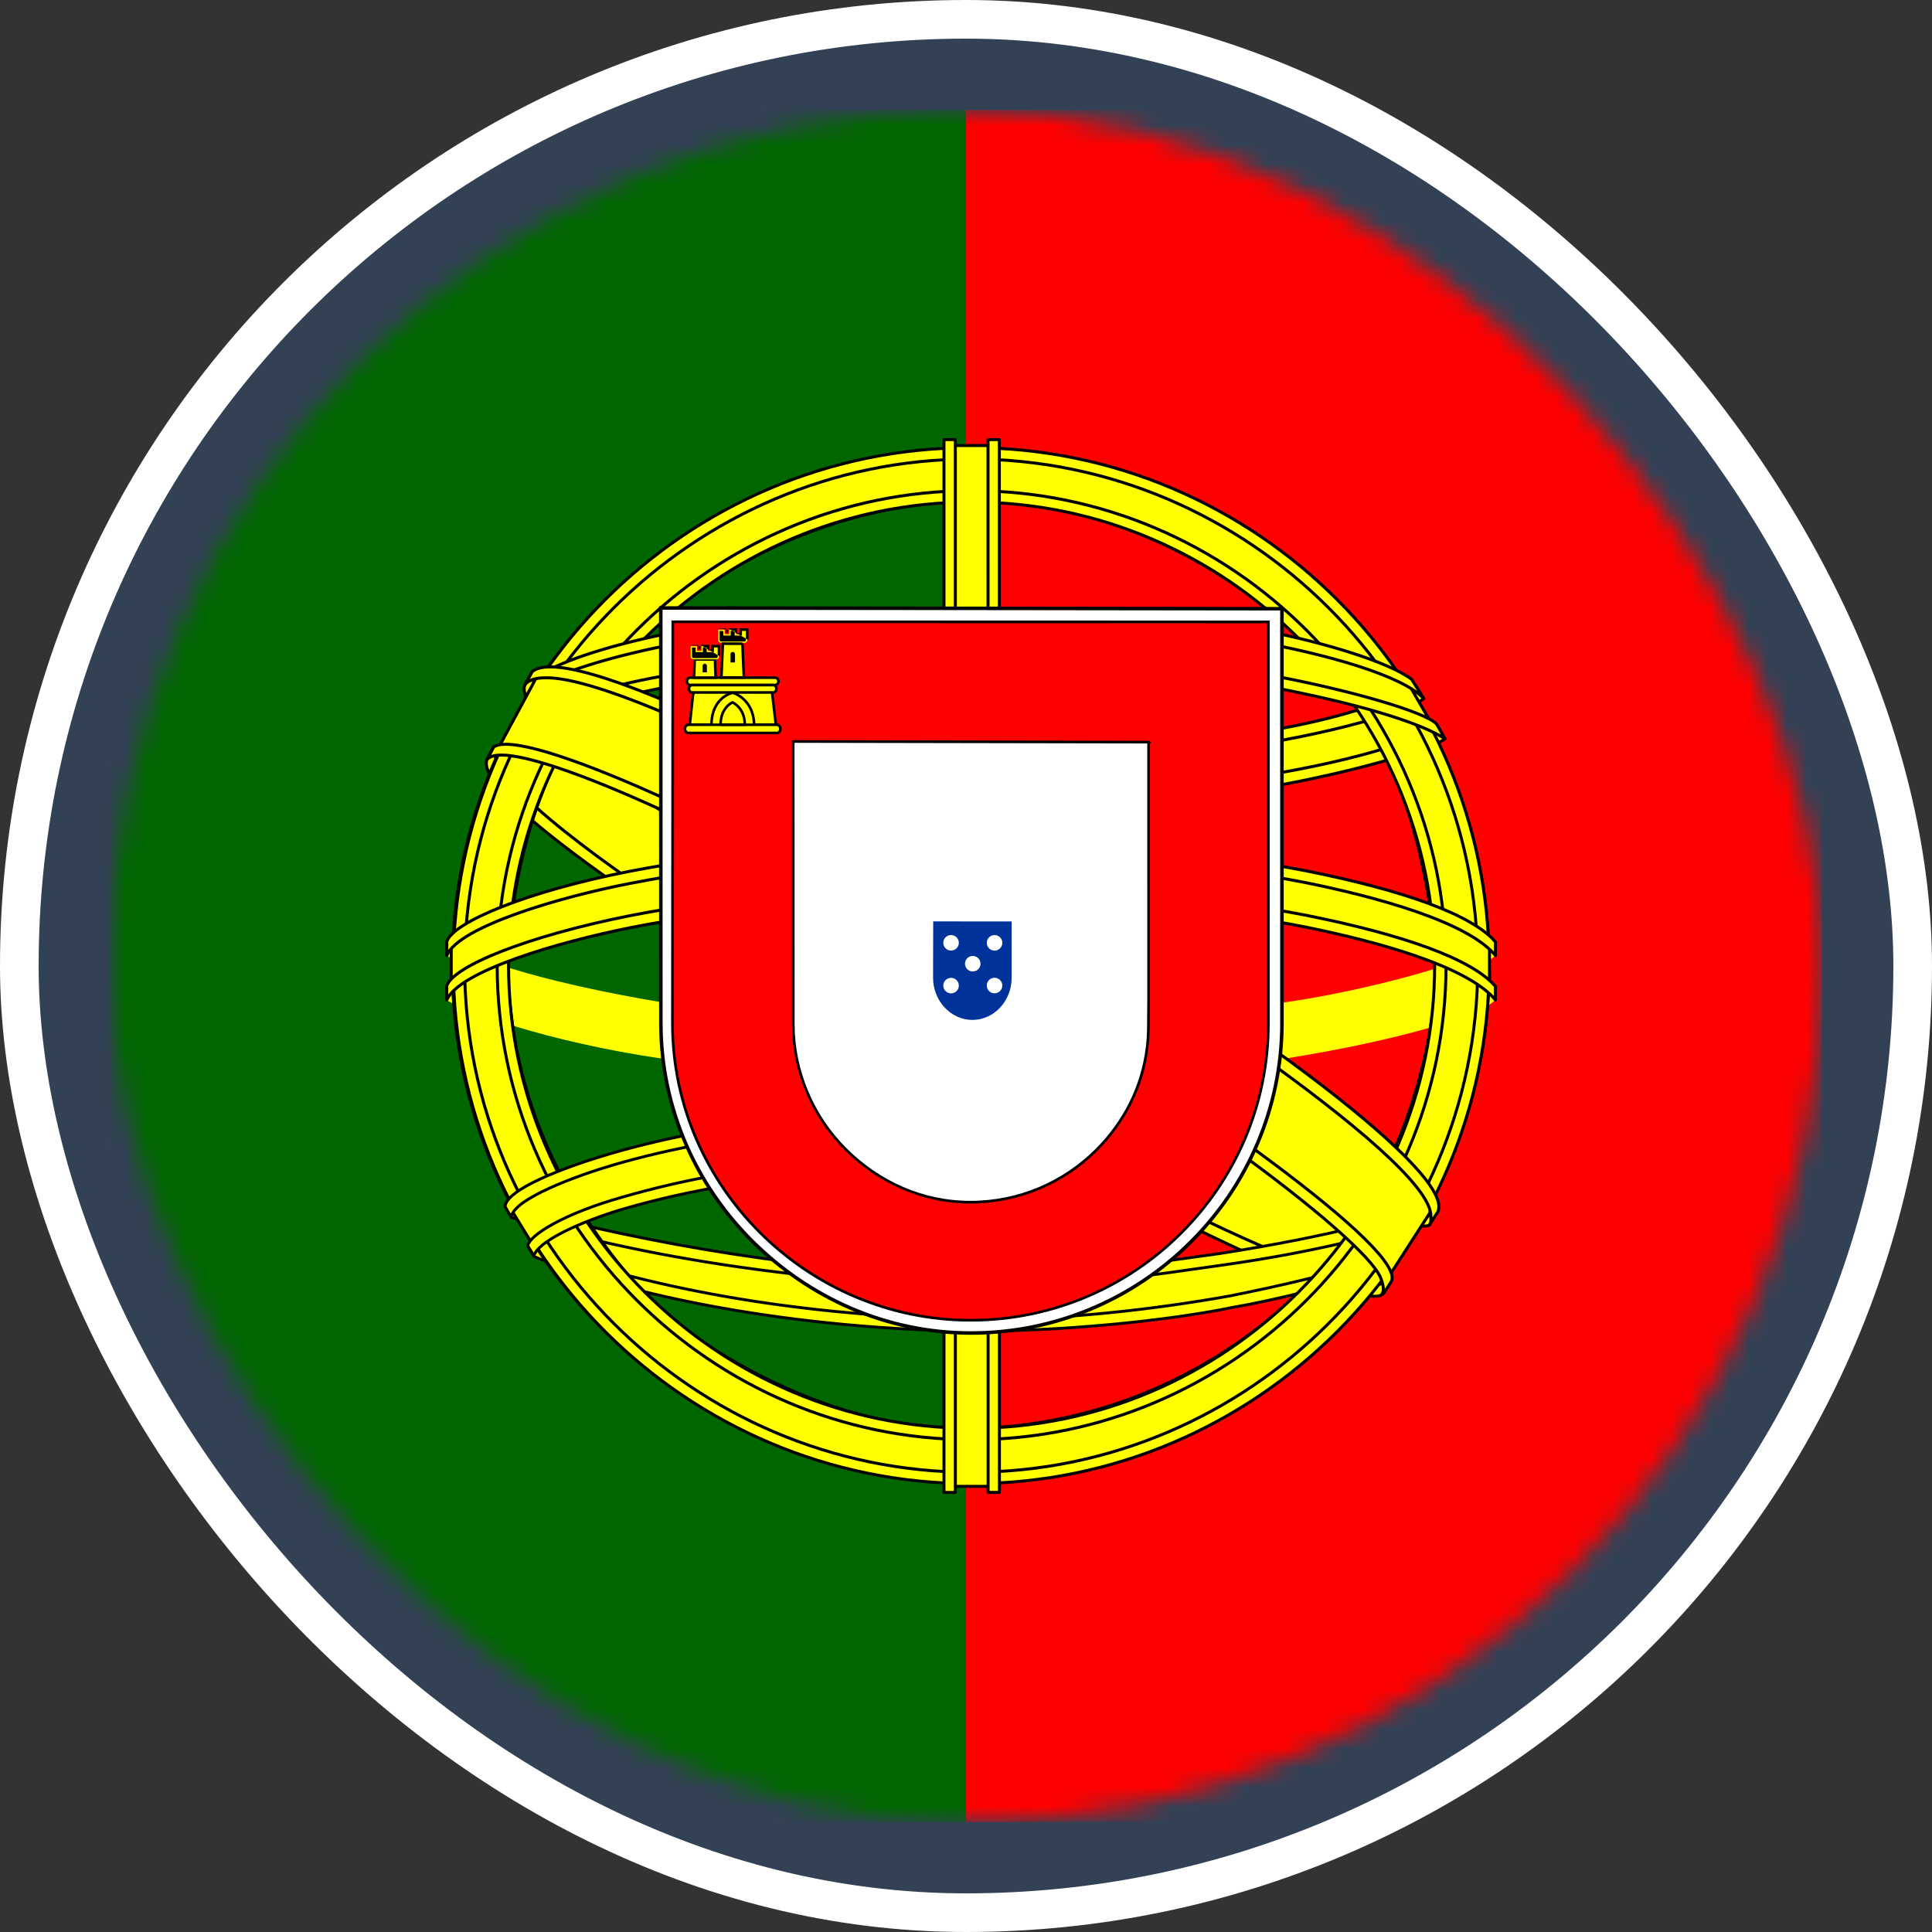 <svg width="100" height="100" viewBox="0 0 100 100" fill="none" xmlns="http://www.w3.org/2000/svg">
<rect x="0" y="0" width="100" height="100" fill="#333333" stroke="none"/>
<rect x="1" y="1" width="98" height="98" rx="49" fill="#334155" stroke="white" stroke-width="2"/>
<mask id="mask0_794_140769" style="mask-type:alpha" maskUnits="userSpaceOnUse" x="5" y="5" width="90" height="90">
<rect x="5.692" y="5.692" width="88.615" height="88.615" rx="44.308" fill="#334155"/>
</mask>
<g mask="url(#mask0_794_140769)">
<path d="M94.308 5.692H50V94.308H94.308V5.692Z" fill="#FF0000"/>
<path d="M50 5.692H5.692V94.308H50V5.692Z" fill="#006600"/>
<path fill-rule="evenodd" clip-rule="evenodd" d="M71.476 66.752C63.296 66.505 25.787 43.092 25.529 39.363L27.601 35.909C31.321 41.315 69.667 64.085 73.434 63.279L71.476 66.751" fill="#FFFF00"/>
<path fill-rule="evenodd" clip-rule="evenodd" d="M27.599 35.832C27.625 35.831 27.65 35.844 27.665 35.866C28.123 36.531 29.121 37.472 30.533 38.611C31.943 39.747 33.759 41.076 35.847 42.517C40.022 45.398 45.28 48.724 50.54 51.858C55.801 54.991 61.062 57.929 65.242 60.034C67.333 61.086 69.152 61.929 70.565 62.484C71.271 62.762 71.875 62.966 72.359 63.089C72.847 63.212 73.202 63.249 73.418 63.203C73.448 63.197 73.479 63.209 73.497 63.233C73.515 63.258 73.517 63.291 73.502 63.317L71.549 66.781C71.537 66.811 71.508 66.831 71.475 66.83C70.439 66.799 68.948 66.402 67.138 65.73C65.325 65.058 63.186 64.107 60.849 62.963C56.175 60.673 50.709 57.606 45.492 54.43C40.275 51.254 35.304 47.969 31.621 45.244C29.78 43.882 28.259 42.658 27.19 41.658C26.655 41.158 26.232 40.712 25.937 40.331C25.646 39.953 25.471 39.627 25.453 39.369C25.452 39.353 25.455 39.338 25.463 39.324L27.535 35.87C27.548 35.847 27.573 35.833 27.599 35.832ZM71.432 66.673L73.291 63.375C73.045 63.389 72.717 63.34 72.321 63.239C71.828 63.114 71.218 62.907 70.508 62.629C69.088 62.071 67.265 61.226 65.172 60.172C60.987 58.066 55.723 55.125 50.461 51.991C45.199 48.857 39.938 45.528 35.759 42.644C33.669 41.203 31.85 39.871 30.436 38.731C29.09 37.646 28.105 36.729 27.607 36.051L25.61 39.382C25.633 39.589 25.781 39.874 26.06 40.236C26.347 40.608 26.764 41.047 27.296 41.544C28.359 42.539 29.874 43.758 31.714 45.119C35.392 47.841 40.358 51.123 45.573 54.298C50.788 57.472 56.249 60.537 60.917 62.824C63.251 63.967 65.386 64.915 67.192 65.585C68.971 66.245 70.424 66.632 71.432 66.673Z" fill="black"/>
<path fill-rule="evenodd" clip-rule="evenodd" d="M27.165 35.441C26.431 37.416 36.953 43.921 49.613 51.62C62.272 59.319 73.187 64.077 73.996 63.395C74.046 63.307 74.394 62.707 74.362 62.712C74.211 62.94 73.842 63.012 73.266 62.846C69.846 61.86 60.925 57.765 49.878 51.066C38.831 44.367 29.22 38.193 27.726 35.57C27.622 35.388 27.549 35.056 27.564 34.798L27.527 34.798L27.209 35.354L27.166 35.441H27.165L27.165 35.441ZM71.669 66.861C71.53 67.112 71.272 67.121 70.78 67.067C67.721 66.728 58.436 62.213 47.45 55.637C34.667 47.985 24.11 41.013 25.255 39.19L25.567 38.639L25.628 38.658C24.599 41.747 46.464 54.249 47.751 55.046C60.402 62.884 71.068 67.461 72.012 66.272L71.668 66.862V66.862L71.669 66.861Z" fill="#FFFF00"/>
<path fill-rule="evenodd" clip-rule="evenodd" d="M27.461 34.76C27.475 34.735 27.501 34.72 27.529 34.721L27.566 34.721C27.587 34.722 27.607 34.73 27.621 34.746C27.636 34.761 27.643 34.782 27.642 34.803C27.628 35.048 27.699 35.365 27.795 35.532C28.16 36.174 29.03 37.043 30.314 38.096C31.596 39.146 33.28 40.372 35.265 41.726C39.233 44.433 44.396 47.651 49.919 51.001C60.965 57.699 69.878 61.789 73.288 62.772C73.57 62.854 73.795 62.874 73.963 62.851C74.131 62.827 74.238 62.761 74.299 62.669C74.311 62.651 74.33 62.639 74.352 62.636C74.366 62.633 74.388 62.634 74.408 62.648C74.429 62.662 74.437 62.681 74.44 62.693C74.445 62.712 74.442 62.729 74.441 62.733L74.441 62.733C74.439 62.745 74.434 62.757 74.431 62.766C74.423 62.785 74.41 62.811 74.396 62.84C74.366 62.898 74.323 62.977 74.279 63.057C74.217 63.167 74.149 63.287 74.105 63.363C74.086 63.396 74.072 63.421 74.065 63.433C74.061 63.441 74.055 63.449 74.047 63.455C73.975 63.516 73.86 63.537 73.73 63.538C73.595 63.539 73.424 63.518 73.221 63.477C72.816 63.396 72.269 63.235 71.6 62.999C70.262 62.528 68.424 61.755 66.216 60.721C61.801 58.654 55.905 55.538 49.573 51.687C43.244 47.838 37.447 44.285 33.324 41.448C31.262 40.03 29.616 38.788 28.531 37.776C27.988 37.271 27.583 36.819 27.335 36.429C27.09 36.043 26.988 35.697 27.093 35.414C27.095 35.409 27.097 35.405 27.1 35.401L27.141 35.319C27.141 35.318 27.142 35.317 27.143 35.316L27.461 34.76ZM27.237 35.474C27.162 35.685 27.229 35.972 27.466 36.346C27.703 36.72 28.098 37.161 28.637 37.663C29.713 38.667 31.352 39.903 33.411 41.32C37.53 44.154 43.324 47.704 49.654 51.554C55.981 55.403 61.873 58.516 66.282 60.581C68.487 61.614 70.32 62.384 71.652 62.853C72.318 63.088 72.856 63.246 73.252 63.325C73.45 63.365 73.609 63.383 73.729 63.383C73.841 63.382 73.905 63.364 73.938 63.343C73.947 63.328 73.959 63.306 73.974 63.28C74.017 63.205 74.082 63.092 74.143 62.981C74.147 62.975 74.15 62.969 74.153 62.964C74.102 62.982 74.045 62.996 73.985 63.004C73.787 63.032 73.539 63.006 73.245 62.922C69.815 61.932 60.887 57.833 49.839 51.133C44.315 47.783 39.149 44.564 35.177 41.854C33.191 40.499 31.502 39.27 30.216 38.216C28.933 37.164 28.041 36.278 27.66 35.609M27.237 35.474L27.278 35.391L27.492 35.017C27.513 35.235 27.577 35.463 27.66 35.609M25.5 38.602C25.518 38.57 25.556 38.555 25.591 38.566L25.652 38.585C25.672 38.591 25.689 38.605 25.698 38.624C25.708 38.642 25.709 38.664 25.703 38.684C25.646 38.853 25.666 39.062 25.766 39.315C25.866 39.566 26.044 39.853 26.292 40.169C26.789 40.802 27.559 41.543 28.52 42.351C30.442 43.967 33.115 45.842 35.864 47.647C40.337 50.585 44.999 53.331 46.93 54.469C47.373 54.73 47.672 54.906 47.792 54.981C54.116 58.898 59.942 62 64.305 63.974C66.486 64.961 68.299 65.665 69.624 66.048C70.288 66.239 70.825 66.349 71.223 66.375C71.423 66.388 71.584 66.38 71.707 66.353C71.83 66.325 71.908 66.279 71.952 66.224C71.977 66.192 72.023 66.185 72.057 66.208C72.09 66.231 72.1 66.276 72.08 66.311L71.737 66.902C71.735 66.904 71.734 66.906 71.733 66.907C71.651 67.05 71.532 67.125 71.372 67.155C71.216 67.184 71.017 67.171 70.773 67.144C69.997 67.059 68.835 66.71 67.362 66.136C65.887 65.561 64.094 64.758 62.054 63.761C57.975 61.767 52.906 58.993 47.411 55.704C41.02 51.878 35.182 48.22 31.085 45.291C29.038 43.827 27.422 42.542 26.389 41.508C25.872 40.992 25.498 40.533 25.288 40.144C25.081 39.757 25.025 39.415 25.19 39.151L25.5 38.602ZM71.607 66.816L71.797 66.49C71.779 66.495 71.76 66.5 71.741 66.504C71.598 66.536 71.421 66.544 71.213 66.53C70.798 66.503 70.249 66.389 69.581 66.197C68.246 65.811 66.425 65.104 64.241 64.115C59.871 62.138 54.039 59.033 47.711 55.113C47.592 55.039 47.296 54.865 46.858 54.606C44.932 53.472 40.258 50.718 35.779 47.777C33.029 45.971 30.349 44.092 28.42 42.47C27.456 41.659 26.677 40.91 26.17 40.265C25.917 39.943 25.729 39.643 25.622 39.372C25.554 39.202 25.517 39.039 25.516 38.889L25.322 39.232C25.202 39.423 25.225 39.697 25.425 40.07C25.624 40.44 25.986 40.886 26.498 41.398C27.522 42.423 29.13 43.702 31.176 45.165C35.267 48.09 41.1 51.745 47.491 55.571C52.983 58.858 58.048 61.63 62.123 63.622C64.16 64.618 65.948 65.418 67.418 65.991C68.89 66.564 70.036 66.907 70.79 66.99C71.036 67.017 71.213 67.027 71.344 67.003C71.467 66.98 71.545 66.927 71.602 66.824C71.603 66.821 71.605 66.818 71.607 66.816Z" fill="black"/>
<path fill-rule="evenodd" clip-rule="evenodd" d="M50.338 41.622C58.525 41.557 68.628 40.503 74.443 38.186L73.19 36.15C69.753 38.053 59.595 39.303 50.269 39.49C39.239 39.389 31.453 38.362 27.552 35.744L26.369 37.912C33.541 40.946 40.889 41.591 50.338 41.622" fill="#FFFF00"/>
<path fill-rule="evenodd" clip-rule="evenodd" d="M27.533 35.669C27.554 35.664 27.576 35.668 27.595 35.68C29.531 36.98 32.439 37.889 36.248 38.485C40.056 39.08 44.755 39.362 50.268 39.413C54.928 39.32 59.795 38.96 63.926 38.387C65.992 38.1 67.873 37.76 69.451 37.373C71.03 36.986 72.302 36.553 73.152 36.083C73.188 36.063 73.234 36.075 73.255 36.11L74.508 38.145C74.52 38.165 74.523 38.189 74.516 38.211C74.508 38.232 74.492 38.25 74.471 38.258C68.644 40.581 58.532 41.635 50.343 41.7C50.341 41.7 50.339 41.7 50.337 41.7C40.886 41.669 33.524 41.024 26.339 37.983C26.319 37.975 26.303 37.958 26.296 37.938C26.288 37.917 26.29 37.894 26.301 37.875L27.483 35.708C27.494 35.688 27.512 35.675 27.533 35.669ZM50.332 41.545C50.334 41.545 50.335 41.545 50.337 41.545C58.482 41.48 68.514 40.436 74.328 38.148L73.162 36.254C72.295 36.721 71.032 37.146 69.488 37.524C67.903 37.913 66.017 38.254 63.948 38.541C59.809 39.115 54.935 39.475 50.27 39.568L50.267 39.568V39.568C44.751 39.518 40.042 39.235 36.224 38.638C32.453 38.048 29.543 37.149 27.579 35.856L26.478 37.874C33.608 40.873 40.923 41.513 50.332 41.545Z" fill="black"/>
<path fill-rule="evenodd" clip-rule="evenodd" d="M74.78 38.232C74.58 38.552 70.788 39.859 65.202 40.824C61.414 41.402 56.474 41.895 50.308 41.901C44.451 41.907 39.666 41.49 36.043 40.999C30.179 40.08 27.153 38.8 26.034 38.348C26.141 38.135 26.21 37.986 26.313 37.787C29.534 39.07 32.574 39.843 36.136 40.391C39.735 40.879 44.462 41.301 50.291 41.296C56.428 41.29 61.314 40.759 65.079 40.198C70.808 39.275 73.936 38.086 74.376 37.533L74.781 38.232H74.78H74.78ZM73.68 36.168C73.059 36.666 69.966 37.763 64.523 38.633C60.891 39.153 56.272 39.619 50.371 39.625C44.765 39.63 40.185 39.252 36.702 38.745C31.174 38.023 28.232 36.721 27.172 36.341C27.277 36.159 27.385 35.978 27.495 35.796C28.32 36.212 31.159 37.364 36.762 38.158C40.206 38.646 44.794 39.01 50.372 39.004C56.245 38.998 60.811 38.523 64.42 38.006C69.891 37.253 72.835 35.854 73.282 35.504L73.68 36.167V36.168L73.68 36.168Z" fill="#FFFF00"/>
<path fill-rule="evenodd" clip-rule="evenodd" d="M73.296 35.428C73.318 35.432 73.337 35.445 73.349 35.464L73.748 36.128C73.755 36.14 73.758 36.154 73.758 36.168V36.168C73.758 36.192 73.748 36.214 73.73 36.228C73.728 36.23 73.727 36.231 73.725 36.232C73.559 36.364 73.241 36.528 72.782 36.713C72.317 36.901 71.699 37.113 70.932 37.336C69.397 37.782 67.26 38.275 64.536 38.71L64.535 38.71C60.899 39.231 56.277 39.697 50.372 39.703C44.763 39.708 40.179 39.33 36.691 38.822C31.799 38.183 28.927 37.09 27.594 36.583C27.418 36.516 27.269 36.459 27.146 36.415C27.124 36.407 27.107 36.39 27.099 36.368C27.091 36.347 27.093 36.323 27.105 36.303C27.211 36.12 27.319 35.938 27.429 35.756C27.45 35.722 27.494 35.709 27.53 35.727C28.346 36.138 31.177 37.289 36.774 38.081L36.774 38.081C40.214 38.569 44.797 38.933 50.372 38.927C56.241 38.921 60.803 38.447 64.409 37.929L64.41 37.929C67.141 37.554 69.24 37.017 70.711 36.531C71.447 36.287 72.025 36.057 72.446 35.866C72.87 35.674 73.13 35.524 73.234 35.443C73.252 35.429 73.274 35.424 73.296 35.428ZM73.579 36.148L73.259 35.616C73.117 35.711 72.866 35.846 72.51 36.008C72.083 36.201 71.5 36.433 70.76 36.678C69.279 37.167 67.171 37.706 64.431 38.083C60.819 38.601 56.249 39.076 50.372 39.082C44.791 39.088 40.2 38.724 36.752 38.235C31.279 37.46 28.435 36.342 27.525 35.898C27.444 36.032 27.364 36.166 27.286 36.3C27.391 36.339 27.511 36.385 27.648 36.437C28.98 36.944 31.838 38.032 36.712 38.669L36.713 38.669L36.713 38.669C40.193 39.176 44.769 39.553 50.372 39.548C56.268 39.542 60.883 39.076 64.512 38.556C67.23 38.122 69.361 37.631 70.889 37.187C71.653 36.965 72.265 36.755 72.724 36.569C73.135 36.404 73.418 36.26 73.579 36.148ZM74.382 37.456C74.408 37.458 74.431 37.473 74.444 37.495L74.848 38.193C74.862 38.217 74.862 38.247 74.848 38.271C74.845 38.276 74.842 38.28 74.838 38.284C74.816 38.314 74.782 38.342 74.745 38.367C74.701 38.397 74.644 38.43 74.576 38.465C74.439 38.535 74.249 38.617 74.013 38.709C73.539 38.892 72.87 39.117 72.033 39.361C70.358 39.849 68.011 40.418 65.215 40.901L65.214 40.901C61.423 41.479 56.478 41.973 50.309 41.979C44.448 41.985 39.659 41.568 36.033 41.076L36.032 41.076L36.032 41.076C30.359 40.187 27.337 38.961 26.127 38.469C26.084 38.452 26.044 38.436 26.006 38.42C25.985 38.412 25.97 38.396 25.962 38.376C25.954 38.356 25.956 38.333 25.965 38.314C26.008 38.228 26.046 38.152 26.082 38.078C26.134 37.971 26.184 37.869 26.245 37.752C26.263 37.717 26.305 37.701 26.342 37.716C29.557 38.996 32.591 39.767 36.148 40.315C39.743 40.802 44.467 41.224 50.291 41.219C56.423 41.213 61.305 40.682 65.068 40.122C67.929 39.661 70.139 39.133 71.688 38.653C72.463 38.413 73.071 38.184 73.512 37.983C73.732 37.882 73.909 37.788 74.044 37.703C74.181 37.618 74.269 37.544 74.316 37.486C74.332 37.465 74.357 37.455 74.382 37.456ZM74.684 38.22L74.361 37.662C74.3 37.718 74.222 37.775 74.127 37.835C73.984 37.924 73.8 38.021 73.576 38.124C73.128 38.329 72.513 38.559 71.734 38.801C70.177 39.284 67.959 39.813 65.092 40.275L65.091 40.276C61.323 40.836 56.433 41.368 50.292 41.374C44.459 41.38 39.728 40.956 36.126 40.468L36.125 40.468L36.125 40.468C32.582 39.923 29.553 39.155 26.35 37.886C26.304 37.976 26.265 38.057 26.223 38.143C26.197 38.195 26.171 38.249 26.142 38.308C26.156 38.314 26.17 38.32 26.185 38.326C27.39 38.815 30.4 40.036 36.055 40.923C39.674 41.413 44.455 41.83 50.309 41.824C56.47 41.818 61.406 41.325 65.19 40.748C67.98 40.266 70.321 39.699 71.989 39.212C72.823 38.969 73.489 38.746 73.957 38.564C74.191 38.473 74.374 38.393 74.505 38.327C74.57 38.293 74.621 38.264 74.657 38.239C74.668 38.232 74.677 38.225 74.684 38.22Z" fill="black"/>
<path fill-rule="evenodd" clip-rule="evenodd" d="M23.454 51.487C28.489 54.195 39.674 55.56 50.258 55.654C59.895 55.669 72.45 54.164 77.145 51.677L77.016 48.966C75.547 51.261 62.093 53.463 50.154 53.373C38.215 53.283 27.128 51.439 23.432 49.051L23.454 51.486" fill="#FFFF00"/>
<path fill-rule="evenodd" clip-rule="evenodd" d="M77.036 48.891C77.069 48.9 77.092 48.929 77.093 48.963L77.223 51.673C77.224 51.703 77.208 51.732 77.181 51.746C74.821 52.997 70.496 53.996 65.566 54.681C60.632 55.367 55.081 55.74 50.258 55.732L50.258 55.732C44.963 55.685 39.517 55.321 34.764 54.628C30.014 53.937 25.948 52.917 23.417 51.556C23.39 51.541 23.375 51.513 23.377 51.484L23.355 49.053C23.355 49.024 23.37 48.998 23.395 48.984C23.42 48.97 23.451 48.971 23.475 48.987C25.308 50.171 28.989 51.227 33.715 51.998C38.436 52.767 44.189 53.251 50.155 53.296C56.12 53.341 62.464 52.813 67.499 51.988C70.016 51.575 72.205 51.088 73.854 50.562C74.679 50.299 75.367 50.026 75.894 49.75C76.422 49.472 76.778 49.194 76.951 48.924C76.969 48.896 77.003 48.883 77.036 48.891ZM23.531 51.441C26.04 52.778 30.065 53.787 34.787 54.475C39.531 55.166 44.97 55.53 50.259 55.577C55.074 55.585 60.618 55.213 65.544 54.528C70.444 53.847 74.721 52.858 77.065 51.632L76.948 49.182C76.733 49.424 76.398 49.66 75.966 49.887C75.428 50.17 74.731 50.445 73.902 50.71C72.242 51.239 70.046 51.727 67.524 52.141C62.48 52.968 56.127 53.496 50.153 53.451C44.18 53.406 38.42 52.922 33.69 52.151C29.064 51.396 25.411 50.365 23.511 49.194L23.531 51.441Z" fill="black"/>
<path fill-rule="evenodd" clip-rule="evenodd" d="M77.4 51.096L77.401 51.743C76.695 52.586 72.271 53.862 66.722 54.76C62.5 55.407 56.994 55.895 50.134 55.895C43.617 55.895 38.42 55.431 34.39 54.812C28.019 53.884 23.944 52.26 23.126 51.775L23.129 51.02C25.586 52.654 32.244 53.849 34.479 54.215C38.483 54.83 43.65 55.291 50.134 55.291C56.962 55.291 62.436 54.806 66.632 54.163C70.613 53.588 76.284 52.092 77.4 51.097H77.4L77.4 51.096ZM77.403 48.797L77.403 49.443C76.698 50.286 72.273 51.562 66.725 52.46C62.502 53.107 56.997 53.595 50.137 53.595C43.62 53.595 38.423 53.131 34.392 52.512C28.021 51.585 23.946 49.96 23.128 49.475L23.132 48.721C25.589 50.354 32.246 51.55 34.482 51.915C38.486 52.53 43.652 52.991 50.137 52.991C56.965 52.991 62.439 52.506 66.635 51.862C70.616 51.288 76.286 49.792 77.403 48.796L77.403 48.797L77.403 48.797Z" fill="#FFFF00"/>
<path fill-rule="evenodd" clip-rule="evenodd" d="M50.234 66.286C38.653 66.217 28.73 63.129 26.634 62.619L28.162 65.011C31.864 66.568 41.545 68.888 50.346 68.631C59.147 68.375 66.838 67.693 72.258 65.054L73.825 62.575C70.131 64.315 57.561 66.268 50.234 66.286" fill="#FFFF00"/>
<path fill-rule="evenodd" clip-rule="evenodd" d="M73.882 62.524C73.905 62.55 73.908 62.588 73.89 62.617L72.323 65.096C72.315 65.108 72.305 65.118 72.291 65.124C66.854 67.772 59.146 68.453 50.347 68.71C41.535 68.967 31.843 66.644 28.131 65.083C28.117 65.077 28.105 65.067 28.096 65.053L26.568 62.661C26.551 62.634 26.552 62.6 26.57 62.574C26.589 62.548 26.621 62.536 26.652 62.544C26.901 62.605 27.259 62.701 27.716 62.825C31.123 63.744 40.033 66.148 50.232 66.209C50.232 66.209 50.233 66.209 50.233 66.209C53.891 66.2 58.861 65.708 63.379 65C67.9 64.292 71.956 63.37 73.791 62.506C73.822 62.491 73.86 62.498 73.882 62.524ZM50.236 66.364C50.235 66.364 50.234 66.364 50.233 66.364C40.011 66.303 31.078 63.893 27.675 62.974C27.325 62.88 27.032 62.801 26.804 62.742L28.214 64.949C31.922 66.502 41.57 68.811 50.343 68.554C59.135 68.298 66.802 67.617 72.204 64.995L73.621 62.752C71.668 63.596 67.739 64.474 63.403 65.153C58.882 65.862 53.904 66.355 50.236 66.364Z" fill="black"/>
<path fill-rule="evenodd" clip-rule="evenodd" d="M72.846 64.5C72.616 64.852 72.381 65.199 72.143 65.537C69.587 66.438 65.558 67.385 63.858 67.661C60.386 68.376 55.014 68.905 50.246 68.907C39.986 68.757 31.588 66.749 27.638 65.035L27.319 64.487L27.371 64.405L27.912 64.615C34.938 67.128 42.829 68.131 50.304 68.311C55.053 68.328 59.806 67.767 63.651 67.079C69.545 65.898 71.929 65.008 72.66 64.604L72.846 64.5H72.846L72.846 64.5ZM74.205 62.259C74.211 62.266 74.217 62.273 74.222 62.28C74.05 62.571 73.873 62.867 73.691 63.164C72.328 63.651 68.627 64.734 63.224 65.489C59.663 65.974 57.45 66.444 50.368 66.582C37.096 66.244 28.503 63.649 26.462 63.009L26.159 62.428C33.851 64.436 41.707 65.838 50.368 65.981C56.848 65.843 59.605 65.366 63.135 64.885C69.436 63.905 72.611 62.867 73.564 62.568C73.552 62.551 73.538 62.533 73.522 62.514L74.205 62.259L74.205 62.259L74.205 62.259Z" fill="#FFFF00"/>
<path fill-rule="evenodd" clip-rule="evenodd" d="M74.268 62.218C74.268 62.218 74.268 62.218 74.268 62.217C74.249 62.188 74.212 62.175 74.18 62.188L73.496 62.443C73.474 62.452 73.457 62.471 73.45 62.494C73.448 62.504 73.447 62.515 73.449 62.525C73.445 62.526 73.441 62.528 73.437 62.529C72.372 62.865 69.206 63.864 63.125 64.81C62.744 64.862 62.373 64.913 62.005 64.965C58.958 65.39 56.144 65.782 50.368 65.906C41.715 65.762 33.865 64.362 26.178 62.355C26.149 62.348 26.119 62.358 26.101 62.381C26.083 62.404 26.08 62.436 26.093 62.462L26.396 63.042C26.405 63.059 26.421 63.073 26.439 63.079C28.485 63.72 37.085 66.317 50.366 66.655L50.366 66.655L50.369 66.655C56.413 66.537 58.915 66.178 61.728 65.774C62.214 65.704 62.709 65.633 63.234 65.562L63.234 65.562C68.642 64.806 72.348 63.722 73.716 63.233C73.732 63.227 73.746 63.216 73.755 63.201C73.937 62.904 74.114 62.608 74.287 62.317C74.302 62.291 74.3 62.258 74.281 62.233C74.277 62.228 74.272 62.222 74.268 62.218ZM73.637 62.55C73.64 62.563 73.639 62.578 73.635 62.591C73.627 62.613 73.609 62.631 73.587 62.638C73.554 62.648 73.519 62.659 73.482 62.671C72.413 63.008 69.24 64.01 63.147 64.957L63.146 64.957C62.765 65.009 62.394 65.061 62.026 65.112C58.977 65.538 56.156 65.931 50.37 66.055L50.367 66.055V66.055C41.76 65.912 33.947 64.528 26.303 62.542L26.514 62.946C28.603 63.6 37.169 66.17 50.368 66.506C56.401 66.389 58.896 66.03 61.708 65.627C62.193 65.557 62.689 65.486 63.214 65.414C68.58 64.664 72.263 63.591 73.641 63.101C73.788 62.861 73.931 62.623 74.072 62.387L73.637 62.55ZM27.308 64.364C27.327 64.334 27.365 64.321 27.398 64.334L27.938 64.544C34.953 67.053 42.835 68.055 50.305 68.236C55.047 68.252 59.796 67.692 63.637 67.005C69.531 65.824 71.904 64.936 72.624 64.538C72.624 64.538 72.624 64.538 72.624 64.538L72.806 64.436C72.809 64.434 72.812 64.432 72.816 64.431L72.816 64.431C72.838 64.421 72.864 64.423 72.885 64.435C72.891 64.439 72.898 64.444 72.903 64.45C72.91 64.459 72.916 64.469 72.918 64.48C72.924 64.502 72.919 64.525 72.906 64.543C72.677 64.894 72.442 65.241 72.204 65.579C72.195 65.591 72.183 65.601 72.168 65.606C69.608 66.509 65.577 67.456 63.872 67.733C60.394 68.449 55.017 68.978 50.246 68.98L50.245 68.98C39.978 68.83 31.57 66.82 27.608 65.103C27.594 65.096 27.581 65.085 27.573 65.072L27.255 64.523C27.241 64.499 27.241 64.47 27.256 64.446L27.308 64.364ZM72.618 64.71C72.446 64.969 72.272 65.224 72.096 65.473C69.543 66.371 65.538 67.311 63.847 67.586L63.847 67.586L63.844 67.587C60.377 68.301 55.01 68.829 50.246 68.831C40.014 68.682 31.639 66.682 27.69 64.975L27.413 64.5L27.885 64.683L27.885 64.683L27.887 64.683C34.923 67.201 42.822 68.204 50.302 68.384V68.384L50.304 68.384C55.058 68.401 59.816 67.84 63.664 67.151L63.665 67.151C69.366 66.009 71.792 65.137 72.618 64.71Z" fill="black"/>
<path fill-rule="evenodd" clip-rule="evenodd" d="M74.344 49.347C74.381 56.966 70.482 63.803 67.342 66.819C62.899 71.086 57.009 73.831 50.129 73.957C42.448 74.098 35.205 69.09 33.262 66.89C29.463 62.589 26.371 57.127 26.272 49.766C26.742 41.451 30.007 35.659 34.738 31.687C39.47 27.715 45.77 25.781 51.017 25.919C57.071 26.079 64.143 29.049 69.029 34.944C72.23 38.807 73.617 42.999 74.344 49.347ZM50.195 23.261C64.948 23.261 77.081 35.267 77.081 49.987C77.081 64.707 64.948 76.713 50.195 76.713C35.442 76.713 23.409 64.707 23.409 49.987C23.409 35.267 35.442 23.261 50.195 23.261Z" fill="#FFFF00"/>
<path fill-rule="evenodd" clip-rule="evenodd" d="M50.196 23.339C35.485 23.339 23.487 35.31 23.487 49.987C23.487 64.665 35.485 76.636 50.196 76.636C64.906 76.636 77.004 64.664 77.004 49.987C77.004 35.31 64.906 23.339 50.196 23.339ZM50.196 23.184C35.4 23.184 23.332 35.224 23.332 49.987C23.332 64.751 35.4 76.791 50.196 76.791C64.991 76.791 77.159 64.751 77.159 49.987C77.159 35.224 64.991 23.184 50.196 23.184ZM51.016 25.997C45.787 25.859 39.506 27.788 34.789 31.747C30.075 35.704 26.82 41.475 26.35 49.768C26.45 57.104 29.531 62.548 33.321 66.84C34.284 67.93 36.571 69.726 39.579 71.233C42.586 72.739 46.304 73.95 50.129 73.88C56.987 73.754 62.859 71.018 67.289 66.763C70.415 63.761 74.303 56.946 74.267 49.353C73.541 43.015 72.158 38.84 68.97 34.995C64.099 29.116 57.048 26.156 51.016 25.997ZM34.689 31.628C39.436 27.644 45.755 25.703 51.02 25.842C57.096 26.003 64.189 28.982 69.09 34.895C72.304 38.774 73.694 42.983 74.421 49.339C74.422 49.342 74.422 49.345 74.422 49.348C74.46 56.99 70.55 63.846 67.397 66.875C62.941 71.155 57.032 73.908 50.132 74.035C46.274 74.106 42.53 72.884 39.51 71.371C36.49 69.859 34.184 68.052 33.205 66.942C29.398 62.632 26.295 57.153 26.195 49.768C26.195 49.766 26.195 49.764 26.195 49.762C26.667 41.427 29.941 35.614 34.689 31.628Z" fill="black"/>
<path fill-rule="evenodd" clip-rule="evenodd" d="M50.268 23.169C65.034 23.169 77.077 35.214 77.077 49.981C77.077 64.748 65.034 76.793 50.268 76.793C35.502 76.793 23.459 64.749 23.459 49.981C23.459 35.214 35.502 23.169 50.268 23.169ZM24.049 49.981C24.049 64.403 35.891 76.203 50.268 76.203C64.645 76.203 76.487 64.403 76.487 49.981C76.487 35.56 64.644 23.759 50.268 23.759C35.891 23.759 24.049 35.56 24.049 49.981Z" fill="#FFFF00"/>
<path fill-rule="evenodd" clip-rule="evenodd" d="M50.268 23.247C35.545 23.247 23.537 35.257 23.537 49.982C23.537 64.706 35.545 76.716 50.268 76.716C64.991 76.716 77 64.706 77 49.982C77 35.257 64.992 23.247 50.268 23.247ZM50.268 23.092C35.459 23.092 23.381 35.171 23.381 49.982C23.381 64.792 35.459 76.871 50.268 76.871C65.077 76.871 77.155 64.792 77.155 49.982C77.155 35.171 65.077 23.092 50.268 23.092ZM23.971 49.982C23.971 35.518 35.849 23.682 50.268 23.682C64.688 23.682 76.565 35.517 76.565 49.982C76.565 64.446 64.688 76.281 50.268 76.281C35.849 76.281 23.971 64.446 23.971 49.982ZM50.268 23.837C35.934 23.837 24.127 35.603 24.127 49.982C24.127 64.36 35.934 76.126 50.268 76.126C64.603 76.126 76.41 64.36 76.41 49.982C76.41 35.603 64.602 23.837 50.268 23.837Z" fill="black"/>
<path fill-rule="evenodd" clip-rule="evenodd" d="M50.289 25.398C63.755 25.398 74.846 36.45 74.846 49.957C74.846 63.464 63.755 74.517 50.289 74.517C36.824 74.517 25.733 63.464 25.733 49.957C25.733 36.45 36.825 25.398 50.289 25.398ZM26.322 49.957C26.322 63.139 37.148 73.927 50.289 73.927C63.432 73.927 74.257 63.139 74.257 49.957C74.257 36.775 63.432 25.987 50.289 25.987C37.148 25.987 26.322 36.775 26.322 49.957Z" fill="#FFFF00"/>
<path fill-rule="evenodd" clip-rule="evenodd" d="M50.29 25.476C36.868 25.476 25.811 36.494 25.811 49.958C25.811 63.422 36.867 74.44 50.29 74.44C63.713 74.44 74.769 63.422 74.769 49.958C74.769 36.494 63.713 25.476 50.29 25.476ZM50.29 25.32C36.782 25.32 25.656 36.408 25.656 49.958C25.656 63.508 36.782 74.595 50.29 74.595C63.798 74.595 74.924 63.508 74.924 49.958C74.924 36.408 63.798 25.32 50.29 25.32ZM26.245 49.958C26.245 36.732 37.105 25.91 50.29 25.91C63.475 25.91 74.335 36.732 74.335 49.958C74.335 63.183 63.475 74.005 50.29 74.005C37.105 74.005 26.245 63.183 26.245 49.958ZM50.29 26.065C37.191 26.065 26.401 36.818 26.401 49.958C26.401 63.097 37.191 73.85 50.29 73.85C63.389 73.85 74.18 63.097 74.18 49.958C74.18 36.818 63.39 26.065 50.29 26.065Z" fill="black"/>
<path fill-rule="evenodd" clip-rule="evenodd" d="M51.369 23.061H49.072L49.074 76.933H51.38L51.369 23.061Z" fill="#FFFF00"/>
<path fill-rule="evenodd" clip-rule="evenodd" d="M49.017 23.007C49.032 22.992 49.051 22.984 49.072 22.984H51.37C51.413 22.984 51.447 23.019 51.447 23.061L51.458 76.934C51.458 76.954 51.45 76.974 51.435 76.989C51.42 77.003 51.401 77.011 51.38 77.011H49.075C49.032 77.011 48.997 76.977 48.997 76.934L48.994 23.061C48.994 23.041 49.003 23.021 49.017 23.007ZM49.15 23.139L49.152 76.856H51.303L51.292 23.139H49.15Z" fill="black"/>
<path fill-rule="evenodd" clip-rule="evenodd" d="M51.139 22.754H51.724L51.729 77.246H51.144L51.139 22.754H51.139ZM48.859 22.755H49.448L49.449 77.247H48.859V22.755H48.859Z" fill="#FFFF00"/>
<path fill-rule="evenodd" clip-rule="evenodd" d="M51.062 22.755C51.062 22.712 51.097 22.677 51.14 22.677H51.724C51.767 22.677 51.802 22.712 51.802 22.754L51.807 77.247C51.807 77.267 51.799 77.287 51.784 77.302C51.77 77.316 51.75 77.324 51.73 77.324H51.144C51.101 77.324 51.067 77.29 51.067 77.247L51.062 22.76C51.062 22.758 51.062 22.756 51.062 22.755ZM51.218 22.832L51.222 77.169H51.652L51.647 22.832H51.218ZM48.782 22.755C48.782 22.712 48.817 22.677 48.859 22.677H49.449C49.492 22.677 49.526 22.712 49.526 22.755L49.527 77.247C49.527 77.268 49.519 77.288 49.505 77.302C49.49 77.317 49.47 77.325 49.45 77.325H48.86C48.817 77.325 48.782 77.29 48.782 77.247V22.762C48.782 22.76 48.782 22.758 48.782 22.755ZM48.937 22.832V77.17H49.372L49.371 22.832H48.937Z" fill="black"/>
<path fill-rule="evenodd" clip-rule="evenodd" d="M77.095 51.019V49.028L75.473 47.517L66.266 45.08L52.999 43.726L37.023 44.538L25.651 47.246L23.355 48.947V50.939L29.171 48.329L42.98 46.163H56.248L65.996 47.246L72.765 48.871L77.095 51.019Z" fill="#FFFF00"/>
<path fill-rule="evenodd" clip-rule="evenodd" d="M52.996 43.649C53 43.649 53.004 43.649 53.008 43.649L66.275 45.003C66.279 45.004 66.283 45.004 66.287 45.005L75.493 47.442C75.506 47.446 75.517 47.452 75.526 47.461L77.148 48.971C77.164 48.986 77.173 49.007 77.173 49.028V51.02C77.173 51.047 77.159 51.072 77.136 51.086C77.113 51.1 77.085 51.101 77.061 51.089L72.739 48.945L65.983 47.323L56.245 46.241H42.987L29.194 48.405L23.387 51.01C23.363 51.021 23.336 51.019 23.314 51.004C23.291 50.99 23.278 50.965 23.278 50.939V48.947C23.278 48.922 23.29 48.899 23.31 48.885L25.606 47.184C25.614 47.178 25.624 47.173 25.634 47.171L37.006 44.463C37.011 44.462 37.016 44.462 37.02 44.461L52.996 43.649ZM37.035 44.616L25.685 47.318L23.433 48.986V50.819L29.14 48.259C29.146 48.256 29.153 48.254 29.16 48.253L42.969 46.087C42.973 46.086 42.977 46.086 42.981 46.086H56.249C56.252 46.086 56.255 46.086 56.257 46.086L66.005 47.169C66.007 47.17 66.008 47.17 66.01 47.17C66.011 47.17 66.013 47.171 66.015 47.171L72.784 48.796C72.79 48.797 72.795 48.799 72.8 48.802L77.018 50.895V49.062L75.435 47.587L66.253 45.157L52.998 43.804L37.035 44.616Z" fill="black"/>
<path fill-rule="evenodd" clip-rule="evenodd" d="M50.278 45.83C56.609 45.818 62.752 46.429 67.624 47.378C72.652 48.383 76.191 49.641 77.4 51.053L77.399 51.752C75.94 49.995 71.179 48.706 67.511 47.97C62.676 47.029 56.574 46.422 50.278 46.434C43.633 46.446 37.447 47.075 32.682 48.005C28.859 48.764 23.76 50.271 23.123 51.757V51.029C23.473 50 27.27 48.462 32.596 47.396C37.396 46.46 43.594 45.842 50.278 45.83V45.83ZM50.28 43.53C56.612 43.519 62.755 44.13 67.627 45.079C72.655 46.084 76.193 47.341 77.403 48.753L77.402 49.453C75.943 47.696 71.181 46.407 67.514 45.671C62.678 44.73 56.577 44.123 50.28 44.135C43.636 44.147 37.479 44.776 32.714 45.706C29.025 46.405 23.718 47.972 23.126 49.458V48.73C23.475 47.712 27.349 46.119 32.599 45.097C37.399 44.161 43.597 43.543 50.28 43.53V43.53Z" fill="#FFFF00"/>
<path fill-rule="evenodd" clip-rule="evenodd" d="M50.285 43.608C50.283 43.608 50.282 43.608 50.281 43.608C43.602 43.621 37.409 44.239 32.614 45.174L32.614 45.174C29.992 45.684 27.716 46.337 26.053 46.988C25.222 47.314 24.545 47.638 24.057 47.943C23.812 48.096 23.616 48.242 23.472 48.38C23.332 48.514 23.244 48.636 23.204 48.744V49.166C23.284 49.056 23.386 48.948 23.505 48.842C23.719 48.651 23.995 48.462 24.317 48.277C24.961 47.907 25.8 47.548 26.733 47.214C28.599 46.548 30.852 45.98 32.7 45.63C37.471 44.7 43.632 44.07 50.281 44.058C56.582 44.046 62.689 44.653 67.529 45.596L67.53 45.596C69.365 45.964 71.476 46.471 73.312 47.106C74.23 47.424 75.081 47.774 75.794 48.156C76.425 48.494 76.953 48.858 77.325 49.25L77.326 48.783C76.729 48.101 75.566 47.446 73.921 46.837C72.261 46.222 70.124 45.658 67.613 45.156C62.746 44.208 56.61 43.597 50.285 43.608ZM50.277 43.453C50.278 43.453 50.279 43.453 50.281 43.453C56.617 43.442 62.765 44.054 67.642 45.003L67.643 45.003C70.159 45.507 72.305 46.073 73.975 46.691C75.641 47.309 76.844 47.981 77.463 48.703C77.475 48.718 77.481 48.736 77.481 48.754L77.48 49.453C77.48 49.486 77.459 49.515 77.429 49.526C77.398 49.537 77.364 49.528 77.343 49.503C76.987 49.075 76.426 48.67 75.721 48.293C75.017 47.916 74.175 47.569 73.261 47.253C71.435 46.621 69.332 46.115 67.499 45.748C62.669 44.808 56.573 44.201 50.281 44.213C43.641 44.225 37.489 44.854 32.73 45.782L32.729 45.782C30.887 46.132 28.642 46.697 26.785 47.361C25.856 47.692 25.027 48.047 24.394 48.411C24.078 48.593 23.812 48.776 23.608 48.958C23.404 49.14 23.266 49.318 23.198 49.488C23.184 49.522 23.148 49.542 23.112 49.535C23.075 49.528 23.049 49.496 23.049 49.459V48.73C23.049 48.722 23.05 48.713 23.053 48.705C23.102 48.562 23.211 48.415 23.365 48.268C23.519 48.12 23.725 47.967 23.974 47.812C24.474 47.5 25.16 47.171 25.997 46.843C27.67 46.188 29.956 45.533 32.584 45.022C37.389 44.084 43.591 43.466 50.277 43.453ZM67.61 47.455C62.743 46.507 56.605 45.896 50.278 45.908C50.278 45.908 50.277 45.908 50.276 45.908C43.598 45.92 37.406 46.538 32.611 47.473C29.951 48.005 27.675 48.655 26.022 49.3C25.195 49.622 24.526 49.942 24.044 50.244C23.802 50.395 23.609 50.54 23.467 50.678C23.328 50.811 23.241 50.934 23.201 51.043V51.473C23.428 51.166 23.816 50.869 24.309 50.584C24.942 50.219 25.764 49.865 26.682 49.536C28.519 48.877 30.753 48.309 32.667 47.929L32.668 47.929C37.438 46.999 43.629 46.369 50.278 46.357C56.579 46.345 62.686 46.953 67.527 47.894L67.527 47.895C69.362 48.263 71.474 48.77 73.309 49.405C74.227 49.723 75.078 50.074 75.792 50.456C76.422 50.793 76.95 51.158 77.323 51.549L77.323 51.082C76.726 50.4 75.563 49.745 73.918 49.136C72.259 48.522 70.122 47.957 67.61 47.455ZM50.28 45.753C56.615 45.741 62.763 46.353 67.64 47.303L67.64 47.303C70.156 47.806 72.302 48.372 73.972 48.991C75.638 49.608 76.841 50.281 77.46 51.003C77.472 51.017 77.479 51.035 77.479 51.054L77.477 51.753C77.477 51.785 77.457 51.815 77.426 51.826C77.395 51.837 77.361 51.827 77.34 51.802C76.984 51.374 76.423 50.97 75.718 50.592C75.014 50.215 74.172 49.868 73.259 49.552C71.432 48.92 69.329 48.414 67.496 48.047C62.666 47.107 56.57 46.5 50.278 46.512C43.639 46.524 37.457 47.153 32.697 48.082C30.788 48.461 28.562 49.026 26.734 49.682C25.82 50.01 25.009 50.359 24.387 50.718C23.761 51.08 23.343 51.442 23.195 51.788C23.181 51.822 23.144 51.841 23.108 51.834C23.072 51.827 23.046 51.795 23.046 51.758V51.03C23.046 51.021 23.048 51.013 23.05 51.005C23.1 50.86 23.207 50.713 23.359 50.566C23.512 50.419 23.714 50.267 23.961 50.112C24.455 49.803 25.134 49.479 25.966 49.155C27.63 48.507 29.915 47.855 32.581 47.321L32.581 47.321C37.387 46.384 43.59 45.765 50.278 45.753C50.279 45.753 50.279 45.753 50.28 45.753Z" fill="black"/>
<path fill-rule="evenodd" clip-rule="evenodd" d="M50.151 31.801C60.128 31.751 68.831 33.196 72.813 35.236L74.265 37.748C70.805 35.883 61.416 33.944 50.165 34.234C40.999 34.29 31.204 35.243 26.29 37.865L28.024 34.965C32.057 32.874 41.568 31.813 50.151 31.802" fill="#FFFF00"/>
<path fill-rule="evenodd" clip-rule="evenodd" d="M50.141 31.725C45.85 31.73 41.327 31.999 37.371 32.527C33.415 33.055 30.017 33.845 27.988 34.897C27.975 34.904 27.965 34.914 27.957 34.926L26.223 37.826C26.206 37.856 26.21 37.894 26.234 37.919C26.258 37.944 26.296 37.95 26.326 37.934C28.771 36.63 32.437 35.737 36.643 35.165C40.848 34.592 45.585 34.34 50.166 34.312L50.167 34.312C55.788 34.167 60.943 34.579 65.124 35.26C69.307 35.941 72.509 36.891 74.228 37.817C74.259 37.834 74.296 37.828 74.321 37.803C74.345 37.778 74.35 37.74 74.332 37.71L72.88 35.197C72.872 35.185 72.861 35.174 72.848 35.167C70.846 34.142 67.665 33.269 63.742 32.659C59.817 32.048 55.143 31.699 50.15 31.724C50.147 31.724 50.144 31.724 50.141 31.725ZM63.718 32.812C59.805 32.203 55.142 31.855 50.161 31.879C50.157 31.88 50.154 31.88 50.151 31.88C45.863 31.885 41.343 32.153 37.392 32.681C33.451 33.207 30.085 33.99 28.079 35.025L26.497 37.67C28.962 36.422 32.548 35.566 36.623 35.011C40.835 34.438 45.579 34.185 50.164 34.157C55.794 34.012 60.958 34.425 65.149 35.107C69.154 35.759 72.276 36.659 74.065 37.557L72.757 35.295C70.776 34.285 67.623 33.419 63.718 32.812Z" fill="black"/>
<path fill-rule="evenodd" clip-rule="evenodd" d="M50.285 33.876C55.976 33.861 61.474 34.182 65.848 34.971C69.92 35.729 73.804 36.867 74.36 37.478L74.79 38.239C73.439 37.357 70.079 36.375 65.763 35.557C61.429 34.742 55.934 34.472 50.275 34.487C43.852 34.465 38.861 34.804 34.579 35.551C30.049 36.399 26.907 37.609 26.131 38.185L26.553 37.38C28.06 36.612 30.45 35.686 34.466 34.963C38.895 34.154 43.938 33.911 50.285 33.876H50.285L50.285 33.876ZM50.282 31.579C55.728 31.564 61.106 31.868 65.297 32.621C68.603 33.265 71.872 34.27 73.069 35.164L73.699 36.164C72.629 34.974 68.599 33.847 65.041 33.215C60.882 32.498 55.728 32.214 50.282 32.168C44.567 32.184 39.285 32.534 35.187 33.281C31.276 34.025 28.753 34.906 27.685 35.594L28.239 34.758C29.712 33.982 32.093 33.27 35.09 32.688C39.219 31.936 44.534 31.595 50.283 31.579H50.282Z" fill="#FFFF00"/>
<path fill-rule="evenodd" clip-rule="evenodd" d="M50.282 31.655C55.725 31.641 61.096 31.945 65.281 32.697L50.282 31.655ZM50.281 31.5C55.729 31.486 61.111 31.79 65.309 32.544L65.31 32.544C66.966 32.867 68.613 33.279 69.996 33.724C71.377 34.167 72.504 34.645 73.114 35.101C73.122 35.106 73.128 35.114 73.133 35.122L73.763 36.122C73.785 36.156 73.776 36.201 73.744 36.225C73.712 36.25 73.667 36.245 73.64 36.215C73.382 35.929 72.941 35.641 72.359 35.359C71.78 35.078 71.068 34.807 70.278 34.553C68.696 34.045 66.803 33.606 65.026 33.291C60.873 32.574 55.725 32.291 50.281 32.245C44.568 32.261 39.291 32.611 35.199 33.356C31.29 34.1 28.78 34.979 27.726 35.658C27.695 35.678 27.654 35.674 27.628 35.648C27.603 35.621 27.599 35.581 27.619 35.55L28.173 34.714C28.18 34.703 28.19 34.695 28.201 34.688C29.685 33.907 32.074 33.193 35.074 32.611L35.075 32.61C39.21 31.858 44.529 31.516 50.28 31.5M65.281 32.697C66.932 33.018 68.572 33.429 69.949 33.872C71.319 34.312 72.42 34.78 73.01 35.217L73.349 35.755C73.097 35.572 72.785 35.393 72.427 35.22C71.839 34.935 71.12 34.661 70.325 34.406C68.735 33.895 66.835 33.454 65.053 33.138L65.053 33.138C60.888 32.419 55.729 32.135 50.281 32.09L50.281 32.09C44.563 32.106 39.276 32.456 35.171 33.204L35.17 33.204C31.578 33.887 29.146 34.688 27.935 35.354L28.291 34.817C29.756 34.05 32.12 33.343 35.103 32.763C39.226 32.012 44.535 31.672 50.281 31.655M50.281 33.798C50.282 33.798 50.282 33.798 50.283 33.798C55.976 33.783 61.48 34.104 65.86 34.894L65.86 34.894C67.899 35.273 69.891 35.748 71.443 36.204C72.219 36.432 72.886 36.657 73.395 36.862C73.65 36.965 73.866 37.064 74.037 37.157C74.206 37.249 74.337 37.339 74.415 37.425C74.419 37.43 74.423 37.434 74.425 37.439L74.856 38.2C74.874 38.231 74.868 38.27 74.842 38.295C74.816 38.319 74.776 38.323 74.746 38.303C74.081 37.869 72.912 37.406 71.365 36.948C69.819 36.491 67.903 36.041 65.747 35.632C61.42 34.819 55.931 34.549 50.273 34.564L50.273 34.564C43.853 34.542 38.867 34.881 34.591 35.627C32.33 36.05 30.415 36.564 28.97 37.043C27.521 37.523 26.553 37.967 26.176 38.246C26.147 38.268 26.107 38.267 26.079 38.243C26.052 38.219 26.044 38.18 26.061 38.148L26.483 37.344C26.491 37.329 26.502 37.318 26.517 37.311C28.031 36.538 30.428 35.61 34.451 34.886C38.886 34.075 43.934 33.833 50.281 33.798ZM50.286 33.953C50.285 33.953 50.285 33.953 50.284 33.953C43.938 33.988 38.901 34.23 34.478 35.038L34.478 35.038C30.488 35.757 28.109 36.675 26.609 37.438L26.335 37.959C26.829 37.673 27.717 37.295 28.921 36.896C30.373 36.414 32.295 35.899 34.563 35.474L34.564 35.474C38.852 34.726 43.848 34.387 50.273 34.409C55.934 34.394 61.435 34.664 65.776 35.48L65.776 35.48C67.935 35.889 69.857 36.34 71.409 36.799C72.78 37.205 73.868 37.618 74.575 38.018L74.295 37.524C74.233 37.458 74.123 37.381 73.963 37.293C73.799 37.204 73.589 37.108 73.337 37.006C72.835 36.803 72.173 36.581 71.399 36.353C69.853 35.898 67.866 35.425 65.832 35.047C61.466 34.259 55.974 33.938 50.286 33.953Z" fill="black"/>
<path fill-rule="evenodd" clip-rule="evenodd" d="M63.601 61.126C58.668 60.205 53.726 60.071 50.275 60.112C33.647 60.307 28.276 63.526 27.621 64.501L26.378 62.475C30.611 59.407 39.665 57.686 50.364 57.862C55.92 57.953 60.714 58.322 64.748 59.103L63.601 61.126" fill="#FFFF00"/>
<path fill-rule="evenodd" clip-rule="evenodd" d="M26.48 62.496L27.626 64.364C27.843 64.108 28.301 63.755 29.062 63.363C29.923 62.918 31.181 62.416 32.937 61.939C36.448 60.986 41.954 60.132 50.272 60.035C53.714 59.994 58.638 60.127 63.559 61.04L64.625 59.159C60.621 58.393 55.867 58.03 50.362 57.94L50.363 57.862L50.362 57.94C45.017 57.852 40.084 58.238 35.96 59.028C31.872 59.812 28.586 60.992 26.48 62.496ZM63.668 61.162L64.814 59.142C64.826 59.12 64.827 59.093 64.817 59.071C64.806 59.048 64.785 59.032 64.761 59.027C60.721 58.245 55.922 57.876 50.364 57.785C45.011 57.697 40.067 58.083 35.931 58.876C31.796 59.669 28.461 60.869 26.331 62.413C26.298 62.436 26.289 62.481 26.31 62.516L27.553 64.542C27.567 64.564 27.591 64.578 27.618 64.579C27.644 64.579 27.669 64.566 27.683 64.544C27.836 64.318 28.28 63.941 29.133 63.5C29.982 63.062 31.23 62.563 32.977 62.089C36.472 61.14 41.965 60.287 50.274 60.19C53.721 60.149 58.653 60.283 63.576 61.201C63.609 61.211 63.646 61.198 63.665 61.168C63.666 61.166 63.667 61.164 63.668 61.162Z" fill="black"/>
<path fill-rule="evenodd" clip-rule="evenodd" d="M50.178 59.827C54.803 59.896 59.343 60.087 63.725 60.904L63.408 61.464C59.338 60.713 54.999 60.425 50.194 60.449C44.057 60.401 37.851 60.974 32.447 62.525C30.742 62.999 27.92 64.095 27.632 65.001L27.316 64.481C27.407 63.945 29.113 62.834 32.302 61.938C38.491 60.166 44.281 59.867 50.178 59.826V59.827L50.178 59.827ZM50.388 57.499C55.18 57.589 60.129 57.81 64.939 58.763L64.609 59.346C60.265 58.484 56.115 58.197 50.416 58.109C44.26 58.12 37.73 58.559 31.793 60.285C29.877 60.843 26.568 62.05 26.458 63.006L26.142 62.447C26.214 61.579 29.078 60.447 31.655 59.697C37.638 57.958 44.184 57.51 50.388 57.499L50.388 57.499Z" fill="#FFFF00"/>
<path fill-rule="evenodd" clip-rule="evenodd" d="M50.392 57.423C50.391 57.423 50.389 57.423 50.388 57.423C44.182 57.435 37.627 57.882 31.634 59.624L31.634 59.624C30.344 60 28.98 60.471 27.928 60.959C27.402 61.202 26.952 61.451 26.627 61.696C26.465 61.818 26.331 61.941 26.236 62.063C26.14 62.185 26.079 62.312 26.068 62.44C26.067 62.455 26.07 62.469 26.078 62.482L26.393 63.042C26.409 63.07 26.441 63.084 26.473 63.078C26.505 63.072 26.528 63.046 26.532 63.014C26.544 62.914 26.598 62.804 26.698 62.684C26.797 62.565 26.937 62.442 27.112 62.316C27.462 62.063 27.941 61.808 28.479 61.563C29.555 61.074 30.858 60.634 31.814 60.355C37.741 58.632 44.263 58.193 50.416 58.182C56.112 58.27 60.257 58.557 64.594 59.418C64.626 59.424 64.658 59.41 64.674 59.382L65.004 58.799C65.016 58.778 65.017 58.753 65.007 58.731C64.997 58.709 64.977 58.694 64.954 58.689C60.137 57.735 55.184 57.513 50.392 57.423ZM50.386 57.572C44.186 57.584 37.648 58.031 31.676 59.767C30.389 60.142 29.033 60.611 27.991 61.094C27.469 61.336 27.029 61.579 26.716 61.815C26.56 61.932 26.438 62.046 26.353 62.155C26.275 62.255 26.231 62.347 26.219 62.43L26.436 62.815C26.471 62.738 26.522 62.663 26.583 62.589C26.693 62.457 26.845 62.325 27.025 62.195C27.387 61.934 27.875 61.674 28.418 61.428C29.502 60.935 30.812 60.492 31.773 60.212L31.773 60.212C37.72 58.483 44.258 58.044 50.416 58.033L50.417 58.033V58.033C56.095 58.12 60.24 58.406 64.57 59.262L64.824 58.815C60.052 57.88 55.144 57.661 50.387 57.572C50.387 57.572 50.386 57.572 50.386 57.572ZM50.17 59.9C50.173 59.9 50.177 59.9 50.181 59.9C54.768 59.969 59.267 60.157 63.609 60.957L63.37 61.38C59.309 60.635 54.982 60.35 50.194 60.373C44.053 60.325 37.84 60.899 32.427 62.452C31.572 62.69 30.436 63.084 29.477 63.533C28.997 63.757 28.56 63.996 28.223 64.237C27.951 64.432 27.735 64.635 27.622 64.839L27.395 64.466C27.409 64.42 27.437 64.363 27.486 64.297C27.543 64.22 27.626 64.133 27.734 64.038C27.951 63.85 28.268 63.636 28.683 63.409C29.514 62.955 30.732 62.455 32.322 62.008L32.323 62.008C38.499 60.24 44.278 59.94 50.17 59.9ZM50.178 59.751C50.181 59.751 50.184 59.751 50.188 59.751C54.811 59.82 59.353 60.012 63.739 60.83C63.763 60.834 63.783 60.85 63.793 60.871C63.803 60.893 63.802 60.919 63.79 60.94L63.473 61.5C63.457 61.527 63.426 61.542 63.395 61.536C59.331 60.786 54.997 60.499 50.194 60.522L50.193 60.522C44.061 60.474 37.862 61.047 32.468 62.595L32.467 62.595C31.618 62.832 30.49 63.223 29.54 63.667C29.064 63.89 28.636 64.124 28.309 64.358C27.979 64.594 27.767 64.821 27.703 65.022C27.694 65.05 27.67 65.07 27.641 65.074C27.612 65.077 27.584 65.064 27.568 65.039L27.253 64.518C27.243 64.503 27.24 64.485 27.243 64.467C27.257 64.384 27.301 64.297 27.366 64.209C27.432 64.12 27.523 64.025 27.637 63.926C27.864 63.728 28.191 63.508 28.612 63.278C29.454 62.818 30.684 62.314 32.282 61.865C38.481 60.09 44.278 59.791 50.178 59.751Z" fill="black"/>
<path fill-rule="evenodd" clip-rule="evenodd" d="M74.005 62.783L72.007 65.883L66.267 60.785L51.375 50.766L34.587 41.56L25.871 38.579L27.728 35.135L28.359 34.791L33.775 36.145L51.645 45.351L61.935 51.849L70.599 58.077L74.119 62.139L74.005 62.783Z" fill="#FFFF00"/>
<path fill-rule="evenodd" clip-rule="evenodd" d="M28.323 34.722C28.34 34.713 28.36 34.71 28.379 34.715L33.794 36.069C33.8 36.07 33.806 36.072 33.811 36.075L51.682 45.281C51.684 45.282 51.686 45.283 51.688 45.285L61.977 51.783C61.978 51.784 61.979 51.785 61.981 51.786L70.645 58.013C70.65 58.017 70.655 58.021 70.659 58.025L74.179 62.087C74.194 62.105 74.2 62.128 74.196 62.151L74.083 62.796C74.081 62.806 74.077 62.816 74.072 62.824L72.073 65.924C72.061 65.943 72.041 65.956 72.019 65.959C71.996 65.962 71.974 65.955 71.957 65.94L66.22 60.845L51.335 50.832L34.556 41.631L25.846 38.652C25.825 38.644 25.808 38.628 25.799 38.606C25.791 38.585 25.793 38.561 25.803 38.541L27.661 35.097C27.668 35.084 27.679 35.073 27.692 35.066L28.323 34.722ZM28.37 34.873L27.786 35.191L25.983 38.534L34.613 41.486C34.617 41.487 34.621 41.489 34.625 41.491L51.413 50.697C51.414 50.698 51.415 50.699 51.416 50.699C51.417 50.7 51.418 50.7 51.419 50.701L66.311 60.72C66.314 60.721 66.317 60.724 66.319 60.726L71.992 65.764L73.933 62.753L74.037 62.161L70.547 58.134L61.892 51.913L51.608 45.417L33.748 36.217L28.37 34.873Z" fill="black"/>
<path fill-rule="evenodd" clip-rule="evenodd" d="M25.557 38.66C27.086 37.623 38.321 42.628 50.077 49.716C61.801 56.825 73.004 64.858 71.993 66.361L71.66 66.885L71.508 67.005C71.54 66.981 71.709 66.775 71.491 66.218C70.992 64.574 63.045 58.233 49.858 50.271C37.004 42.606 26.291 37.986 25.219 39.307L25.557 38.66H25.557L25.557 38.66ZM74.415 62.738C75.381 60.829 64.96 52.979 52.04 45.336C38.823 37.844 29.297 33.435 27.557 34.75L27.171 35.454C27.168 35.492 27.185 35.406 27.267 35.343C27.583 35.066 28.107 35.085 28.344 35.081C31.34 35.126 39.897 39.064 51.903 45.946C57.163 49.01 74.125 59.888 74.06 62.948C74.065 63.211 74.082 63.265 73.983 63.395L74.414 62.739V62.738L74.415 62.738Z" fill="#FFFF00"/>
<path fill-rule="evenodd" clip-rule="evenodd" d="M35.526 36.67C39.781 38.546 45.469 41.523 52.078 45.269L52.08 45.269C58.541 49.092 64.379 52.967 68.482 56.126C70.533 57.705 72.153 59.108 73.2 60.236C73.723 60.8 74.107 61.299 74.329 61.72C74.549 62.136 74.622 62.498 74.484 62.772C74.483 62.775 74.481 62.779 74.479 62.782L74.094 63.367C74.081 63.391 74.064 63.416 74.044 63.442C74.019 63.475 73.972 63.483 73.938 63.459C73.904 63.434 73.895 63.388 73.918 63.353L73.96 63.288C73.974 63.262 73.98 63.239 73.983 63.212C73.988 63.172 73.987 63.126 73.985 63.051C73.984 63.022 73.983 62.988 73.982 62.949L73.982 62.946C73.986 62.772 73.929 62.563 73.81 62.321C73.691 62.079 73.513 61.808 73.281 61.513C72.817 60.922 72.143 60.237 71.313 59.489C69.653 57.995 67.377 56.254 64.933 54.512C60.045 51.029 54.492 47.545 51.864 46.014C45.862 42.573 40.724 39.869 36.712 38.02C34.706 37.096 32.983 36.385 31.575 35.903C30.166 35.421 29.08 35.17 28.344 35.159C28.325 35.159 28.304 35.159 28.282 35.16C28.164 35.161 28.009 35.162 27.847 35.187C27.653 35.216 27.459 35.278 27.317 35.401C27.316 35.403 27.315 35.403 27.314 35.404C27.284 35.427 27.265 35.455 27.254 35.475C27.251 35.48 27.249 35.485 27.246 35.489C27.246 35.489 27.246 35.489 27.246 35.49C27.244 35.493 27.241 35.5 27.237 35.505C27.236 35.507 27.234 35.51 27.23 35.514C27.228 35.516 27.22 35.526 27.207 35.532C27.19 35.541 27.156 35.549 27.124 35.526C27.102 35.509 27.096 35.487 27.095 35.483L27.095 35.483C27.092 35.471 27.093 35.46 27.093 35.458C27.093 35.458 27.093 35.458 27.093 35.458C27.093 35.454 27.093 35.45 27.093 35.447C27.094 35.437 27.097 35.426 27.102 35.417L27.489 34.713C27.494 34.703 27.502 34.695 27.51 34.688C27.749 34.508 28.109 34.433 28.568 34.443C29.029 34.452 29.602 34.547 30.277 34.721C31.628 35.068 33.399 35.732 35.526 36.67ZM74.139 63.016L74.346 62.702C74.346 62.701 74.347 62.7 74.347 62.699C74.447 62.496 74.405 62.197 74.192 61.793C73.979 61.389 73.606 60.902 73.086 60.342C72.048 59.222 70.436 57.827 68.387 56.249C64.291 53.095 58.459 49.224 52.001 45.403C45.394 41.658 39.711 38.685 35.463 36.812C33.339 35.875 31.577 35.215 30.239 34.871C29.569 34.699 29.009 34.607 28.565 34.598C28.128 34.589 27.814 34.66 27.617 34.803L27.427 35.148C27.555 35.087 27.693 35.053 27.823 35.033C27.998 35.007 28.165 35.005 28.282 35.004C28.304 35.004 28.324 35.004 28.342 35.004L28.345 35.004L28.345 35.004C29.107 35.015 30.213 35.273 31.625 35.757C33.04 36.241 34.768 36.953 36.777 37.879C40.794 39.731 45.937 42.437 51.941 45.879L51.941 45.88C54.574 47.413 60.131 50.9 65.023 54.386C67.469 56.129 69.75 57.873 71.417 59.374C72.25 60.124 72.931 60.816 73.403 61.417C73.639 61.718 73.824 61.998 73.949 62.252C74.074 62.506 74.141 62.74 74.137 62.948C74.138 62.972 74.138 62.995 74.139 63.016ZM25.518 38.593C25.504 38.601 25.492 38.614 25.485 38.629L25.15 39.271C25.132 39.306 25.143 39.35 25.177 39.372C25.21 39.394 25.254 39.387 25.279 39.356C25.332 39.29 25.42 39.238 25.551 39.203C25.681 39.169 25.849 39.155 26.055 39.162C26.467 39.177 27.017 39.277 27.693 39.46C29.043 39.826 30.88 40.517 33.089 41.491C37.504 43.437 43.393 46.507 49.818 50.338C56.41 54.318 61.691 57.892 65.385 60.676C67.233 62.068 68.683 63.262 69.702 64.21C70.211 64.684 70.612 65.095 70.9 65.438C71.189 65.783 71.359 66.052 71.417 66.241C71.417 66.242 71.417 66.242 71.417 66.243C71.418 66.244 71.418 66.245 71.419 66.247C71.615 66.749 71.477 66.923 71.463 66.941C71.463 66.942 71.462 66.942 71.462 66.942L71.46 66.944C71.426 66.971 71.42 67.018 71.445 67.052C71.471 67.086 71.518 67.093 71.553 67.068C71.555 67.067 71.558 67.065 71.56 67.063L71.708 66.946C71.715 66.941 71.721 66.934 71.726 66.927L72.057 66.405C72.057 66.405 72.058 66.404 72.058 66.404C72.135 66.288 72.15 66.146 72.118 65.99C72.086 65.834 72.007 65.658 71.888 65.466C71.651 65.08 71.245 64.61 70.698 64.071C69.603 62.992 67.928 61.622 65.857 60.079C61.714 56.992 55.98 53.206 50.116 49.65L50.116 49.65C44.236 46.105 38.486 43.08 34.013 41.071C31.777 40.066 29.858 39.315 28.402 38.879C27.674 38.661 27.058 38.522 26.575 38.47C26.334 38.444 26.123 38.439 25.946 38.459C25.773 38.477 25.628 38.52 25.518 38.593ZM71.678 66.712L71.927 66.32L71.928 66.318C71.977 66.247 71.993 66.15 71.966 66.021C71.939 65.89 71.87 65.732 71.756 65.547C71.529 65.178 71.133 64.718 70.589 64.182C69.502 63.11 67.833 61.745 65.764 60.203C61.627 57.121 55.897 53.337 50.036 49.783C44.16 46.24 38.416 43.218 33.95 41.212C31.716 40.209 29.805 39.461 28.357 39.028C27.634 38.811 27.029 38.675 26.559 38.624C26.324 38.599 26.125 38.595 25.963 38.613C25.811 38.629 25.697 38.665 25.616 38.714L25.425 39.08C25.453 39.07 25.481 39.061 25.511 39.053C25.662 39.014 25.846 38.999 26.061 39.007C26.49 39.022 27.053 39.126 27.733 39.31C29.095 39.679 30.94 40.374 33.151 41.349C37.574 43.298 43.469 46.371 49.898 50.205L49.898 50.205C56.493 54.187 61.779 57.764 65.479 60.552C67.329 61.946 68.783 63.144 69.807 64.096C70.319 64.572 70.725 64.988 71.018 65.338C71.309 65.684 71.496 65.972 71.564 66.193C71.649 66.41 71.678 66.581 71.678 66.712Z" fill="black"/>
<path d="M34.206 52.935C34.206 57.34 36.011 61.325 38.933 64.237C41.862 67.156 45.841 68.997 50.254 68.997C54.689 68.997 58.715 67.196 61.63 64.289C64.546 61.382 66.353 57.37 66.354 52.949H66.354V31.507L34.203 31.469L34.206 52.935H34.206L34.206 52.935Z" fill="white"/>
<path fill-rule="evenodd" clip-rule="evenodd" d="M34.111 31.378L66.444 31.416V52.858H66.445L66.444 52.949C66.444 57.395 64.626 61.43 61.694 64.353C58.762 67.276 54.714 69.088 50.253 69.088C45.815 69.088 41.812 67.236 38.868 64.302C35.95 61.394 34.14 57.421 34.115 53.026H34.115L34.111 31.378ZM34.222 52.935L34.296 52.935L34.293 31.56L66.262 31.598V53.04H66.263C66.237 57.4 64.445 61.354 61.566 64.225C58.666 67.115 54.664 68.906 50.253 68.906C45.867 68.906 41.91 67.076 38.997 64.173C36.09 61.277 34.297 57.315 34.297 52.935L34.222 52.935Z" fill="black"/>
<path d="M34.807 52.965V52.977C34.807 57.19 36.551 61.026 39.349 63.81C42.153 66.601 46.014 68.336 50.238 68.336C54.484 68.336 58.337 66.613 61.129 63.834C63.92 61.054 65.65 57.218 65.651 52.991H65.65V32.189L34.826 32.184L34.807 52.965L34.807 52.965ZM59.453 38.412L59.454 51.65L59.443 53.05H59.443C59.443 53.419 59.421 53.839 59.378 54.197C59.127 56.29 58.165 58.114 56.739 59.533C55.07 61.194 52.767 62.225 50.228 62.225C47.702 62.225 45.452 61.158 43.776 59.49C42.056 57.779 41.06 55.432 41.06 53.006L41.056 38.378L59.452 38.411L59.453 38.412L59.453 38.412Z" fill="#FF0000"/>
<path fill-rule="evenodd" clip-rule="evenodd" d="M34.756 32.115L65.718 32.12V52.922H65.719L65.719 52.991C65.718 57.237 63.98 61.091 61.177 63.882C58.373 66.674 54.502 68.404 50.237 68.404C45.994 68.404 42.116 66.662 39.3 63.859C36.499 61.071 34.749 57.233 34.738 53.017L34.737 53.017L34.756 32.115ZM65.581 53.06H65.581V32.258L34.894 32.252L34.875 52.913L34.875 52.913V52.977C34.875 57.17 36.611 60.989 39.397 63.762C42.188 66.54 46.032 68.267 50.237 68.267C54.464 68.267 58.3 66.552 61.08 63.785C63.843 61.033 65.562 57.24 65.581 53.06ZM40.987 38.309L59.48 38.343L59.587 38.449L59.521 38.465L59.522 51.65L59.522 51.651L59.511 53.021V53.05C59.511 53.421 59.488 53.844 59.445 54.205C59.193 56.314 58.222 58.153 56.787 59.582C55.105 61.255 52.785 62.293 50.227 62.293C47.681 62.293 45.414 61.218 43.726 59.539C41.994 57.815 40.99 55.451 40.99 53.006L40.987 38.309ZM59.373 53.119H59.373L59.384 51.65L59.384 51.649L59.383 38.48L41.124 38.447L41.128 53.006C41.128 55.413 42.117 57.743 43.823 59.441C45.488 61.098 47.722 62.156 50.227 62.156C52.747 62.156 55.033 61.133 56.69 59.484C58.105 58.075 59.06 56.265 59.309 54.188C59.349 53.856 59.371 53.468 59.373 53.119Z" fill="black"/>
<path d="M36.805 37.614C36.841 36.12 37.902 35.766 37.91 35.76C37.917 35.755 39.055 36.142 39.051 37.628L36.805 37.614" fill="#FFFF00"/>
<path d="M35.889 35.79L35.705 37.508L36.826 37.511C36.836 36.089 37.902 35.853 37.927 35.858C37.952 35.857 39.008 36.172 39.036 37.511H40.16L39.957 35.779L35.889 35.79V35.79L35.889 35.79Z" fill="#FFFF00"/>
<path fill-rule="evenodd" clip-rule="evenodd" d="M35.827 35.722L35.82 35.722V35.786L35.628 37.576L36.891 37.578L36.892 37.511C36.897 36.82 37.158 36.424 37.414 36.2C37.543 36.088 37.672 36.018 37.771 35.977C37.82 35.956 37.861 35.943 37.89 35.934C37.904 35.931 37.915 35.928 37.922 35.927C37.922 35.927 37.922 35.927 37.922 35.927C37.923 35.927 37.923 35.927 37.924 35.927C37.931 35.929 37.942 35.932 37.957 35.938C37.986 35.948 38.026 35.964 38.076 35.988C38.174 36.036 38.303 36.114 38.433 36.232C38.691 36.467 38.953 36.863 38.967 37.512L38.968 37.578H40.234L40.015 35.712L35.917 35.722L35.836 35.635L35.827 35.722ZM35.939 35.946L35.778 37.441L36.758 37.443C36.779 36.753 37.048 36.34 37.325 36.098C37.466 35.976 37.607 35.899 37.716 35.853L35.955 35.857V35.964L35.939 35.946ZM38.104 35.852C38.114 35.856 38.124 35.861 38.135 35.867C38.243 35.919 38.383 36.004 38.524 36.132C38.798 36.381 39.069 36.792 39.1 37.443H40.082L39.895 35.847L38.104 35.852Z" fill="black"/>
<path d="M35.629 37.514H40.218C40.314 37.514 40.394 37.61 40.394 37.727C40.394 37.843 40.314 37.938 40.218 37.938H35.629C35.533 37.938 35.453 37.843 35.453 37.727C35.453 37.61 35.533 37.514 35.629 37.514Z" fill="#FFFF00"/>
<path fill-rule="evenodd" clip-rule="evenodd" d="M35.629 37.582C35.581 37.582 35.52 37.635 35.52 37.727C35.52 37.818 35.58 37.87 35.629 37.87H40.217C40.265 37.87 40.325 37.818 40.325 37.727C40.325 37.635 40.265 37.582 40.217 37.582H35.629ZM35.385 37.727C35.385 37.585 35.483 37.447 35.629 37.447H40.217C40.362 37.447 40.46 37.585 40.46 37.727C40.46 37.868 40.362 38.006 40.217 38.006H35.629C35.483 38.006 35.385 37.868 35.385 37.727Z" fill="black"/>
<path d="M37.296 37.507C37.301 36.61 37.908 36.356 37.912 36.357C37.912 36.357 38.546 36.618 38.551 37.507H37.296" fill="#FFFF00"/>
<path fill-rule="evenodd" clip-rule="evenodd" d="M37.912 36.431C37.927 36.44 37.949 36.452 37.974 36.468C38.03 36.504 38.105 36.561 38.179 36.644C38.32 36.8 38.465 37.052 38.482 37.439H37.366C37.382 37.047 37.521 36.795 37.656 36.64C37.728 36.557 37.799 36.502 37.852 36.467C37.877 36.451 37.897 36.439 37.912 36.431ZM37.296 37.507L37.229 37.507C37.231 37.041 37.391 36.738 37.554 36.551C37.635 36.458 37.716 36.394 37.778 36.353C37.809 36.333 37.835 36.319 37.854 36.309C37.864 36.304 37.871 36.3 37.877 36.298C37.88 36.297 37.883 36.295 37.885 36.294C37.886 36.294 37.888 36.294 37.889 36.293C37.89 36.293 37.891 36.292 37.893 36.292C37.894 36.291 37.896 36.291 37.899 36.29C37.9 36.29 37.904 36.289 37.906 36.289C37.907 36.289 37.909 36.289 37.912 36.289C37.913 36.289 37.914 36.289 37.915 36.289C37.917 36.289 37.92 36.29 37.922 36.29L37.922 36.29C37.929 36.292 37.935 36.293 37.936 36.293L37.937 36.294L37.938 36.294L37.939 36.294L37.941 36.295C37.942 36.296 37.944 36.297 37.947 36.298C37.953 36.301 37.961 36.304 37.97 36.309C37.989 36.319 38.016 36.334 38.048 36.355C38.112 36.396 38.196 36.46 38.28 36.553C38.45 36.741 38.616 37.044 38.619 37.507L38.619 37.575H37.296V37.507Z" fill="black"/>
<path d="M35.725 35.075H40.124C40.217 35.075 40.293 35.161 40.293 35.266C40.293 35.37 40.217 35.456 40.124 35.456H35.725C35.633 35.456 35.557 35.371 35.557 35.266C35.557 35.161 35.633 35.075 35.725 35.075Z" fill="#FFFF00"/>
<path fill-rule="evenodd" clip-rule="evenodd" d="M35.725 35.143C35.677 35.143 35.624 35.19 35.624 35.266C35.624 35.342 35.677 35.389 35.725 35.389H40.124C40.171 35.389 40.224 35.341 40.224 35.266C40.224 35.19 40.171 35.143 40.124 35.143H35.725ZM35.489 35.266C35.489 35.132 35.587 35.007 35.725 35.007H40.124C40.261 35.007 40.36 35.132 40.36 35.266C40.36 35.4 40.261 35.524 40.124 35.524H35.725C35.587 35.524 35.489 35.401 35.489 35.266Z" fill="black"/>
<path d="M35.818 35.459H40.025C40.114 35.459 40.186 35.545 40.186 35.65C40.186 35.755 40.114 35.84 40.025 35.84H35.818C35.729 35.84 35.657 35.755 35.657 35.65C35.657 35.545 35.729 35.459 35.818 35.459Z" fill="#FFFF00"/>
<path fill-rule="evenodd" clip-rule="evenodd" d="M35.819 35.528C35.779 35.528 35.726 35.572 35.726 35.651C35.726 35.73 35.779 35.774 35.819 35.774H40.027C40.068 35.774 40.12 35.73 40.12 35.651C40.12 35.572 40.068 35.528 40.027 35.528H35.819ZM35.591 35.651C35.591 35.52 35.683 35.393 35.819 35.393H40.027C40.163 35.393 40.256 35.52 40.256 35.651C40.256 35.782 40.163 35.909 40.027 35.909H35.819C35.683 35.909 35.591 35.782 35.591 35.651Z" fill="black"/>
<path d="M37.177 32.592L37.509 32.592V32.828H37.752V32.587L38.092 32.588V32.828H38.335V32.587H38.676L38.675 33.132C38.675 33.217 38.606 33.273 38.526 33.273H37.332C37.252 33.273 37.178 33.209 37.178 33.13L37.177 32.592H37.177L37.177 32.592Z" fill="#FFFF00"/>
<path fill-rule="evenodd" clip-rule="evenodd" d="M37.685 32.519L38.16 32.521V32.761H38.268V32.52H38.744L38.743 33.132C38.743 33.132 38.743 33.132 38.743 33.132M37.685 32.519V32.587V32.519ZM37.82 32.655V32.896H37.442V32.66L37.245 32.66L37.246 33.13C37.246 33.13 37.246 33.13 37.246 33.13C37.246 33.165 37.284 33.205 37.333 33.205H38.527C38.576 33.205 38.608 33.174 38.608 33.132L38.608 32.655H38.404V32.896H38.025V32.656L37.82 32.655ZM37.148 32.525L37.149 32.524L37.578 32.525V32.761H37.685V32.587" fill="black"/>
<path d="M38.427 33.32L38.502 35.067L37.337 35.063L37.414 33.316L38.427 33.32" fill="#FFFF00"/>
<path fill-rule="evenodd" clip-rule="evenodd" d="M37.35 33.248L38.428 33.253L38.428 33.321L38.496 33.318L38.574 35.136L37.267 35.131L37.35 33.248ZM38.363 33.388L37.48 33.384L37.409 34.996L38.432 35L38.363 33.388Z" fill="black"/>
<path d="M37.006 34.13L37.042 35.071L35.925 35.072L35.956 34.13H37.006H37.006L37.006 34.13Z" fill="#FFFF00"/>
<path fill-rule="evenodd" clip-rule="evenodd" d="M35.891 34.062H37.006L37.007 34.116L37.074 34.127L37.112 35.139L35.855 35.14L35.891 34.062ZM36.941 34.197H36.022L35.995 35.004L36.972 35.004L36.941 34.197Z" fill="black"/>
<path d="M35.751 33.448L36.075 33.448V33.684H36.313V33.443L36.646 33.444V33.685H36.884V33.443L37.217 33.444L37.217 33.988C37.217 34.073 37.149 34.129 37.071 34.129H35.902C35.824 34.129 35.751 34.065 35.751 33.986L35.75 33.448H35.75L35.751 33.448Z" fill="#FFFF00"/>
<path fill-rule="evenodd" clip-rule="evenodd" d="M36.245 33.375L36.713 33.377V33.617H36.816V33.375L37.285 33.376L37.284 33.988C37.284 33.988 37.284 33.988 37.284 33.988M36.245 33.375V33.443V33.375ZM36.38 33.511V33.752H36.007V33.516L35.818 33.516L35.818 33.986C35.818 33.986 35.818 33.986 35.818 33.986C35.819 34.023 35.856 34.061 35.902 34.061H37.071C37.117 34.061 37.148 34.031 37.148 33.988L37.149 33.511L36.951 33.511V33.752H36.578V33.512L36.38 33.511ZM35.711 33.38L35.711 33.38L36.143 33.381V33.617H36.245V33.443" fill="black"/>
<path d="M37.809 33.872C37.802 33.703 38.047 33.701 38.044 33.872V34.288H37.809V33.872" fill="black"/>
<path d="M36.365 34.477C36.365 34.313 36.592 34.31 36.589 34.477V34.799H36.365V34.477" fill="black"/>
<path d="M48.295 50.606V50.607C48.295 51.206 48.525 51.752 48.894 52.148C49.264 52.545 49.773 52.791 50.33 52.791C50.889 52.791 51.398 52.547 51.766 52.151C52.133 51.756 52.362 51.211 52.362 50.61V47.694L48.303 47.691L48.295 50.606" fill="#003399"/>
<path d="M49.226 49.201C49.449 49.201 49.629 49.021 49.629 48.799C49.629 48.577 49.449 48.397 49.226 48.397C49.004 48.397 48.824 48.577 48.824 48.799C48.824 49.021 49.004 49.201 49.226 49.201Z" fill="white"/>
<path d="M51.479 49.204C51.701 49.204 51.881 49.024 51.881 48.801C51.881 48.579 51.701 48.399 51.479 48.399C51.256 48.399 51.076 48.579 51.076 48.801C51.076 49.024 51.256 49.204 51.479 49.204Z" fill="white"/>
<path d="M50.35 50.284C50.572 50.284 50.752 50.104 50.752 49.882C50.752 49.66 50.572 49.48 50.35 49.48C50.128 49.48 49.948 49.66 49.948 49.882C49.948 50.104 50.128 50.284 50.35 50.284Z" fill="white"/>
<path d="M49.226 51.417C49.449 51.417 49.629 51.237 49.629 51.015C49.629 50.793 49.449 50.613 49.226 50.613C49.004 50.613 48.824 50.793 48.824 51.015C48.824 51.237 49.004 51.417 49.226 51.417Z" fill="white"/>
<path d="M51.476 51.413C51.699 51.413 51.879 51.233 51.879 51.011C51.879 50.789 51.699 50.608 51.476 50.608C51.254 50.608 51.074 50.789 51.074 51.011C51.074 51.233 51.254 51.413 51.476 51.413Z" fill="white"/>
</g>
</svg>
